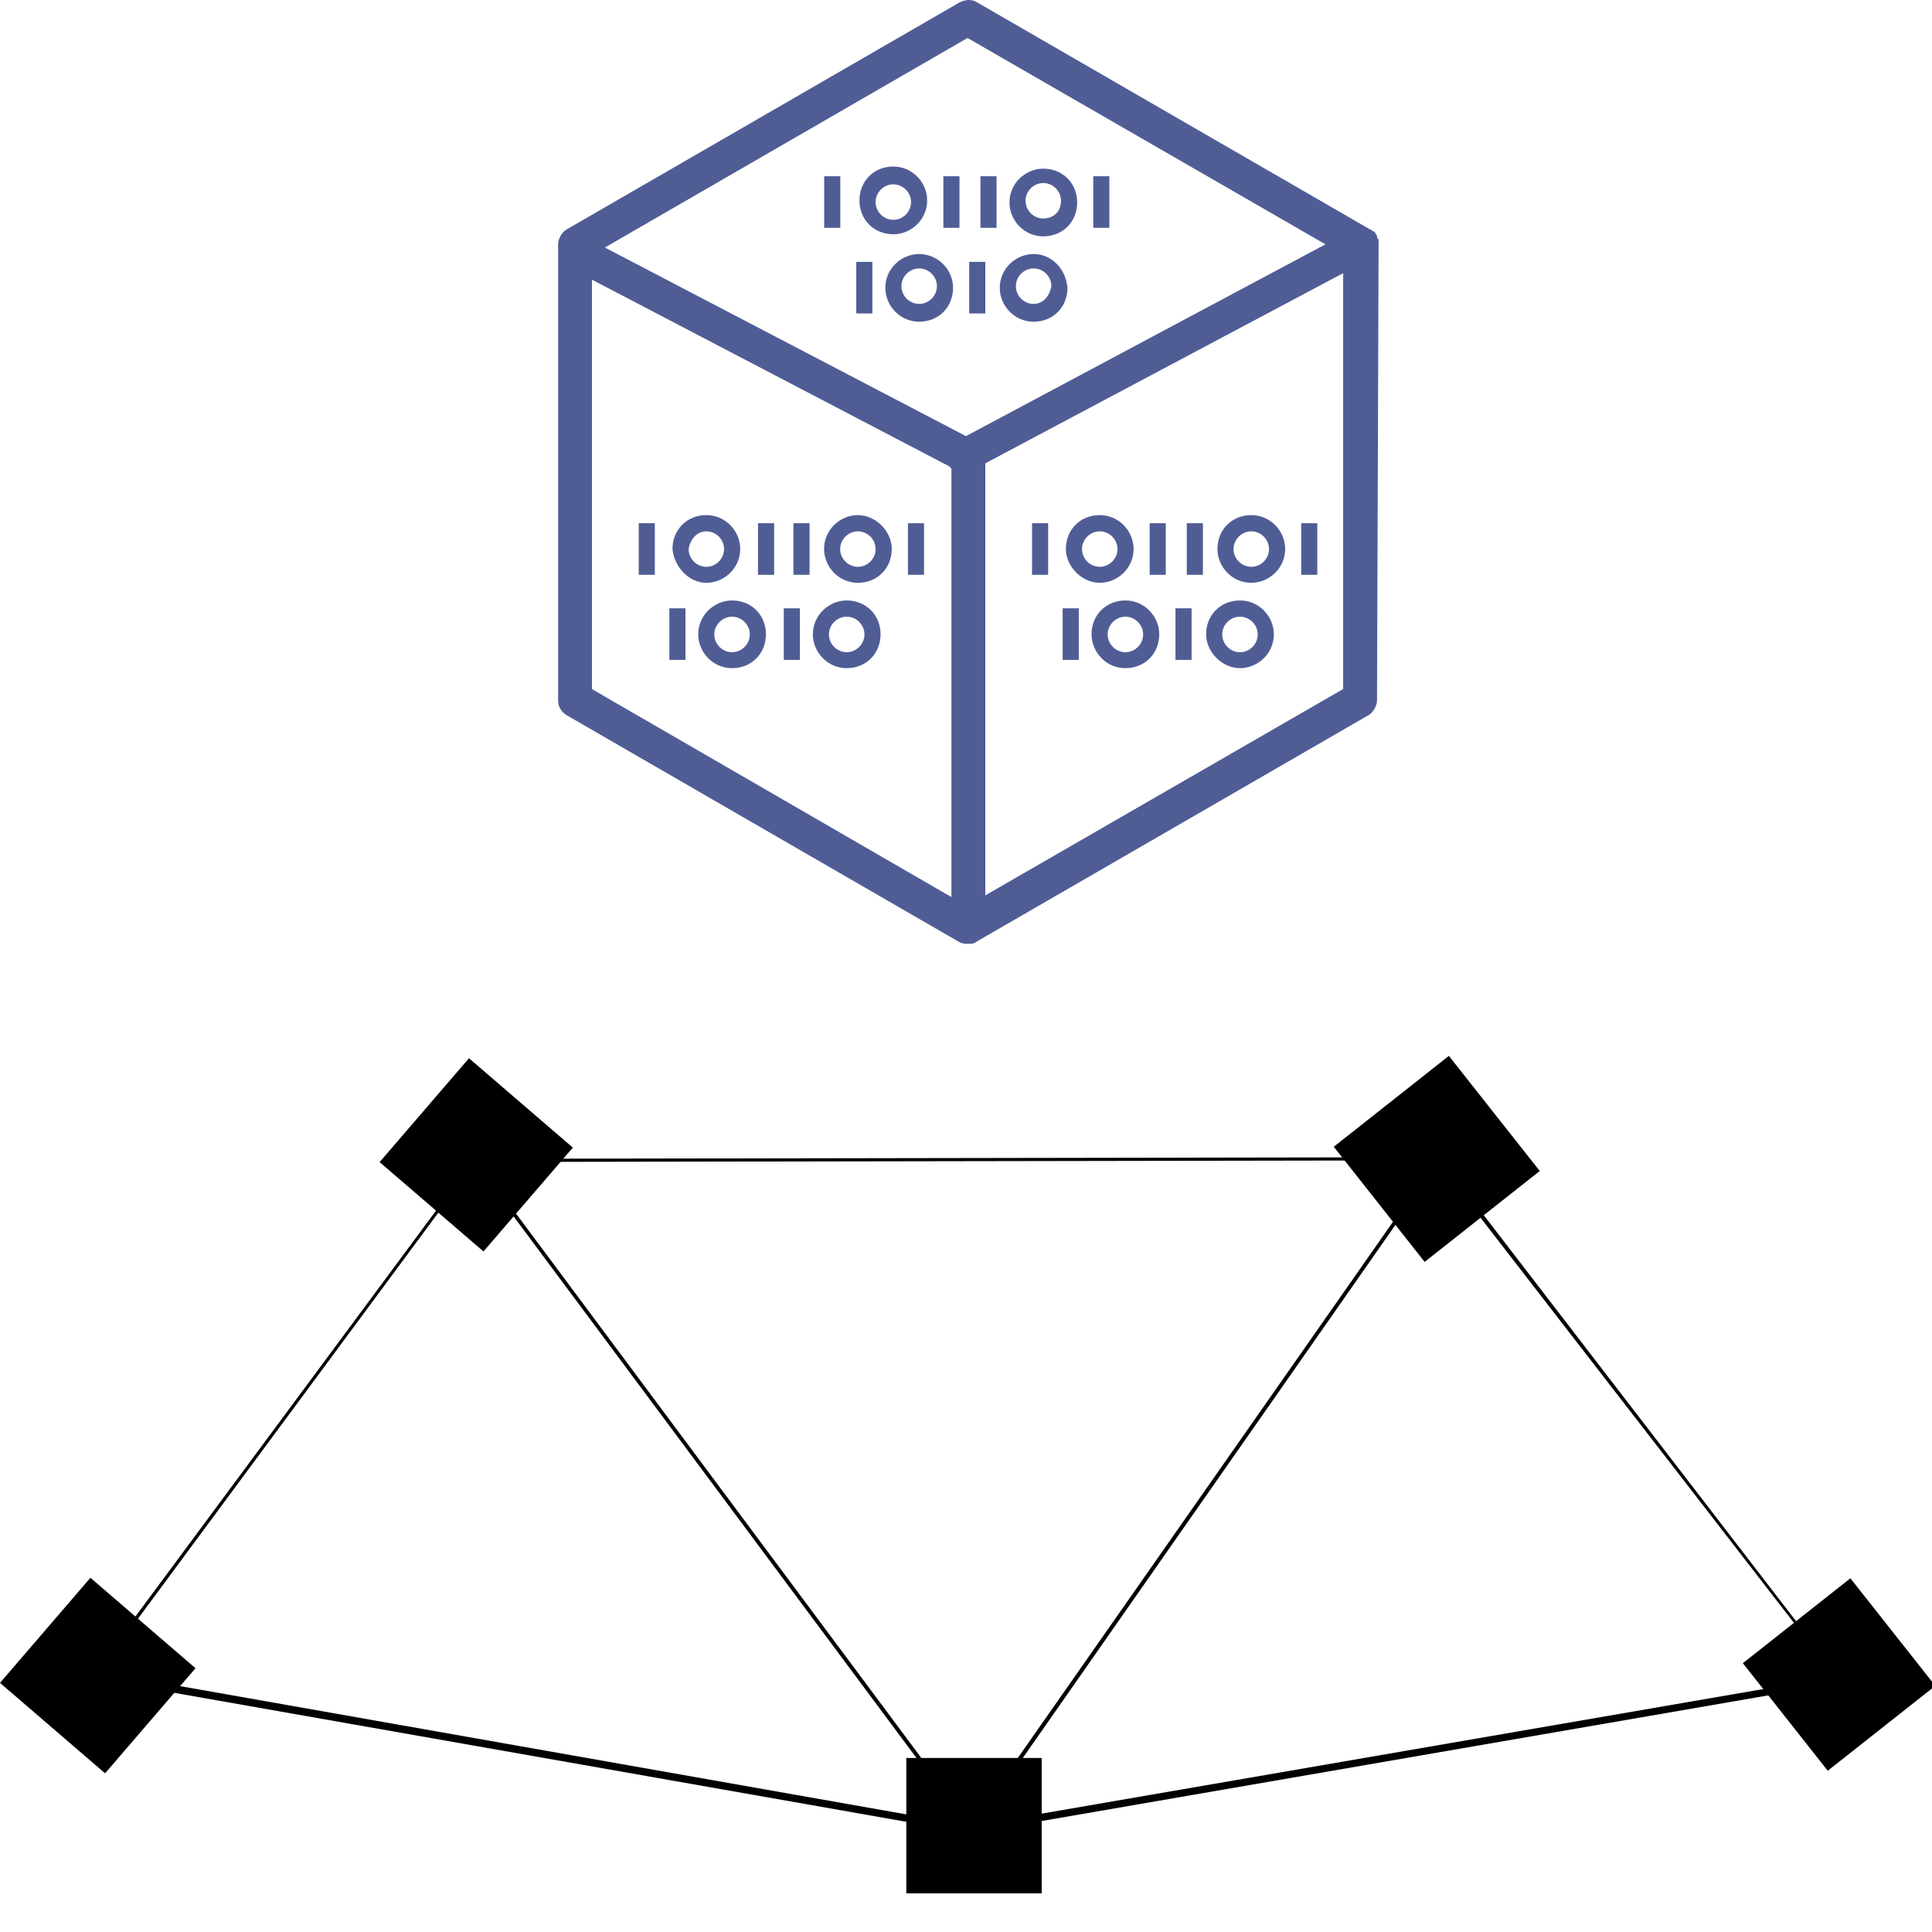 <svg width="50" height="50" viewBox="0 0 50 50" fill="none" xmlns="http://www.w3.org/2000/svg">
<g clip-path="url(#clip0_1679_48862)">
<rect x="37.497" y="27.326" width="3.796" height="3.796" transform="rotate(51.712 37.497 27.326)" fill="black"/>
<rect x="23.455" y="45.496" width="3.504" height="3.504" fill="black"/>
<rect x="12.137" y="27.387" width="3.546" height="3.546" transform="rotate(40.709 12.137 27.387)" fill="black"/>
<rect x="47.888" y="40.846" width="3.546" height="3.546" transform="rotate(51.712 47.888 40.846)" fill="black"/>
<rect x="2.34" y="40.833" width="3.588" height="3.588" transform="rotate(40.709 2.34 40.833)" fill="black"/>
<path fill-rule="evenodd" clip-rule="evenodd" d="M37.236 29.949L37.277 29.99L47.711 43.554H47.627L25.174 47.436L25.132 47.477L25.09 47.436L2.345 43.429L2.386 43.346L12.278 29.99L12.319 30.032V29.99L37.194 29.949V30.032L37.236 29.949ZM12.279 30.118L2.555 43.265L25.008 47.23L12.279 30.118ZM25.131 47.225L12.36 30.072L37.15 30.03L36.9 30.406L25.131 47.225ZM36.986 30.452L25.258 47.23L47.503 43.39L37.236 30.118L36.986 30.452Z" fill="black"/>
<path fill-rule="evenodd" clip-rule="evenodd" d="M19.157 14.207C19.157 14.708 18.739 15.083 18.28 15.083C17.822 15.083 17.446 14.666 17.404 14.207C17.404 13.706 17.78 13.331 18.28 13.331C18.781 13.331 19.157 13.748 19.157 14.207ZM18.739 14.21C18.739 13.96 18.53 13.751 18.28 13.751C18.03 13.751 17.863 13.96 17.821 14.21C17.821 14.46 18.03 14.669 18.28 14.669C18.53 14.669 18.739 14.46 18.739 14.21Z" fill="#505D95"/>
<path fill-rule="evenodd" clip-rule="evenodd" d="M21.327 14.207C21.327 13.706 21.744 13.331 22.203 13.331C22.662 13.331 23.079 13.748 23.079 14.207C23.079 14.708 22.703 15.083 22.203 15.083C21.702 15.083 21.327 14.666 21.327 14.207ZM21.743 14.21C21.743 14.46 21.952 14.669 22.202 14.669C22.453 14.669 22.661 14.46 22.661 14.21C22.661 13.96 22.453 13.751 22.202 13.751C21.952 13.751 21.743 13.96 21.743 14.21Z" fill="#505D95"/>
<rect x="19.617" y="13.541" width="0.417" height="1.335" fill="#505D95"/>
<rect x="20.534" y="13.541" width="0.417" height="1.335" fill="#505D95"/>
<rect x="20.284" y="15.743" width="0.417" height="1.335" fill="#505D95"/>
<rect x="23.497" y="13.541" width="0.417" height="1.335" fill="#505D95"/>
<rect x="16.53" y="13.541" width="0.417" height="1.335" fill="#505D95"/>
<rect x="17.323" y="15.743" width="0.417" height="1.335" fill="#505D95"/>
<path fill-rule="evenodd" clip-rule="evenodd" d="M18.07 16.416C18.07 15.916 18.487 15.54 18.946 15.54C19.447 15.54 19.822 15.916 19.822 16.416C19.822 16.917 19.447 17.292 18.946 17.292C18.445 17.292 18.07 16.875 18.07 16.416ZM18.486 16.419C18.486 16.67 18.695 16.879 18.946 16.879C19.196 16.879 19.405 16.67 19.405 16.419C19.405 16.169 19.196 15.96 18.946 15.96C18.695 15.96 18.486 16.169 18.486 16.419Z" fill="#505D95"/>
<path fill-rule="evenodd" clip-rule="evenodd" d="M21.037 16.416C21.037 15.916 21.454 15.54 21.913 15.54C22.413 15.54 22.789 15.916 22.789 16.416C22.789 16.917 22.413 17.292 21.913 17.292C21.412 17.292 21.037 16.875 21.037 16.416ZM21.453 16.419C21.453 16.67 21.662 16.879 21.912 16.879C22.163 16.879 22.372 16.67 22.372 16.419C22.372 16.169 22.163 15.96 21.912 15.96C21.662 15.96 21.453 16.169 21.453 16.419Z" fill="#505D95"/>
<path fill-rule="evenodd" clip-rule="evenodd" d="M23.995 5.186C23.995 5.687 23.578 6.063 23.119 6.063C22.618 6.063 22.243 5.687 22.243 5.186C22.243 4.686 22.618 4.31 23.119 4.31C23.619 4.31 23.995 4.728 23.995 5.186ZM23.578 5.23C23.578 4.98 23.369 4.771 23.119 4.771C22.868 4.771 22.66 4.98 22.66 5.23C22.66 5.481 22.868 5.689 23.119 5.689C23.369 5.689 23.578 5.481 23.578 5.23Z" fill="#505D95"/>
<path fill-rule="evenodd" clip-rule="evenodd" d="M26.125 5.241C26.125 4.74 26.542 4.365 27.001 4.365C27.501 4.365 27.877 4.74 27.877 5.241C27.877 5.741 27.501 6.117 27.001 6.117C26.5 6.117 26.125 5.7 26.125 5.241ZM26.541 5.196C26.541 5.447 26.75 5.655 27 5.655C27.251 5.655 27.459 5.489 27.459 5.196C27.459 4.946 27.251 4.737 27 4.737C26.75 4.737 26.541 4.946 26.541 5.196Z" fill="#505D95"/>
<rect x="24.414" y="4.561" width="0.417" height="1.335" fill="#505D95"/>
<rect x="25.374" y="4.561" width="0.417" height="1.335" fill="#505D95"/>
<rect x="25.083" y="6.777" width="0.417" height="1.335" fill="#505D95"/>
<rect x="28.293" y="4.561" width="0.417" height="1.335" fill="#505D95"/>
<rect x="21.33" y="4.561" width="0.417" height="1.335" fill="#505D95"/>
<rect x="22.16" y="6.777" width="0.417" height="1.335" fill="#505D95"/>
<path fill-rule="evenodd" clip-rule="evenodd" d="M22.912 7.45C22.912 6.949 23.329 6.574 23.788 6.574C24.247 6.574 24.664 6.949 24.664 7.45C24.664 7.951 24.289 8.326 23.788 8.326C23.288 8.326 22.912 7.909 22.912 7.45ZM23.329 7.406C23.329 7.656 23.538 7.865 23.788 7.865C24.039 7.865 24.247 7.656 24.247 7.406C24.247 7.155 24.039 6.947 23.788 6.947C23.538 6.947 23.329 7.155 23.329 7.406Z" fill="#505D95"/>
<path fill-rule="evenodd" clip-rule="evenodd" d="M25.874 7.45C25.874 6.949 26.291 6.574 26.75 6.574C27.209 6.574 27.584 6.949 27.626 7.45C27.626 7.951 27.251 8.326 26.75 8.326C26.25 8.326 25.874 7.909 25.874 7.45ZM26.291 7.406C26.291 7.656 26.499 7.865 26.75 7.865C27 7.865 27.167 7.656 27.209 7.406C27.209 7.155 27 6.947 26.75 6.947C26.499 6.947 26.291 7.155 26.291 7.406Z" fill="#505D95"/>
<path fill-rule="evenodd" clip-rule="evenodd" d="M29.337 14.207C29.337 14.708 28.92 15.083 28.461 15.083C28.002 15.083 27.585 14.666 27.585 14.207C27.585 13.706 27.96 13.331 28.461 13.331C28.962 13.331 29.337 13.748 29.337 14.207ZM28.92 14.21C28.92 13.96 28.711 13.751 28.461 13.751C28.21 13.751 28.002 13.96 28.002 14.21C28.002 14.46 28.21 14.669 28.461 14.669C28.711 14.669 28.92 14.46 28.92 14.21Z" fill="#505D95"/>
<path fill-rule="evenodd" clip-rule="evenodd" d="M33.26 14.207C33.26 14.708 32.842 15.083 32.383 15.083C31.883 15.083 31.507 14.666 31.507 14.207C31.507 13.706 31.883 13.331 32.383 13.331C32.884 13.331 33.26 13.748 33.26 14.207ZM32.842 14.21C32.842 13.96 32.634 13.751 32.383 13.751C32.133 13.751 31.924 13.96 31.924 14.21C31.924 14.46 32.133 14.669 32.383 14.669C32.634 14.669 32.842 14.46 32.842 14.21Z" fill="#505D95"/>
<rect x="29.753" y="13.541" width="0.417" height="1.335" fill="#505D95"/>
<rect x="30.714" y="13.541" width="0.417" height="1.335" fill="#505D95"/>
<rect x="30.421" y="15.743" width="0.417" height="1.335" fill="#505D95"/>
<rect x="33.675" y="13.541" width="0.417" height="1.335" fill="#505D95"/>
<rect x="26.709" y="13.541" width="0.417" height="1.335" fill="#505D95"/>
<rect x="27.502" y="15.743" width="0.417" height="1.335" fill="#505D95"/>
<path fill-rule="evenodd" clip-rule="evenodd" d="M29.125 17.292C28.625 17.292 28.249 16.875 28.249 16.416C28.249 15.916 28.625 15.54 29.125 15.54C29.626 15.54 30.001 15.957 30.001 16.416C30.001 16.917 29.626 17.292 29.125 17.292ZM29.125 16.879C29.375 16.879 29.584 16.67 29.584 16.419C29.584 16.169 29.375 15.96 29.125 15.96C28.875 15.96 28.666 16.169 28.666 16.419C28.666 16.67 28.875 16.879 29.125 16.879Z" fill="#505D95"/>
<path fill-rule="evenodd" clip-rule="evenodd" d="M32.967 16.416C32.967 16.917 32.549 17.292 32.09 17.292C31.631 17.292 31.214 16.875 31.214 16.416C31.214 15.916 31.59 15.54 32.09 15.54C32.591 15.54 32.967 15.957 32.967 16.416ZM32.55 16.419C32.55 16.169 32.341 15.96 32.09 15.96C31.84 15.96 31.631 16.169 31.631 16.419C31.631 16.67 31.84 16.879 32.09 16.879C32.341 16.879 32.55 16.67 32.55 16.419Z" fill="#505D95"/>
<path fill-rule="evenodd" clip-rule="evenodd" d="M35.678 6.237V6.32L35.637 18.127C35.637 18.252 35.553 18.419 35.428 18.502L25.249 24.384C25.207 24.426 25.124 24.426 25.04 24.426C24.998 24.426 24.915 24.426 24.832 24.384L14.652 18.502C14.527 18.419 14.444 18.293 14.444 18.127V6.32C14.444 6.195 14.527 6.028 14.652 5.945L24.832 0.063C24.998 -0.021 25.165 -0.021 25.291 0.063L35.47 5.945C35.491 5.945 35.501 5.955 35.511 5.966C35.522 5.976 35.532 5.987 35.553 5.987L35.595 6.028C35.595 6.049 35.605 6.06 35.616 6.07C35.626 6.08 35.637 6.091 35.637 6.112V6.153C35.661 6.177 35.671 6.188 35.675 6.2C35.678 6.209 35.678 6.219 35.678 6.237ZM15.32 17.834L24.623 23.216V12.119C24.582 12.119 24.582 12.077 24.582 12.077L15.32 7.238V17.834ZM24.999 11.287L15.654 6.406L25.04 0.983L34.302 6.323L24.999 11.287ZM25.5 23.172L34.761 17.832V7.069L25.5 11.991V23.172Z" fill="#505D95"/>
</g>
<defs>
<clipPath id="clip0_1679_48862">
<rect width="50" height="50" fill="white"/>
</clipPath>
</defs>
</svg>
